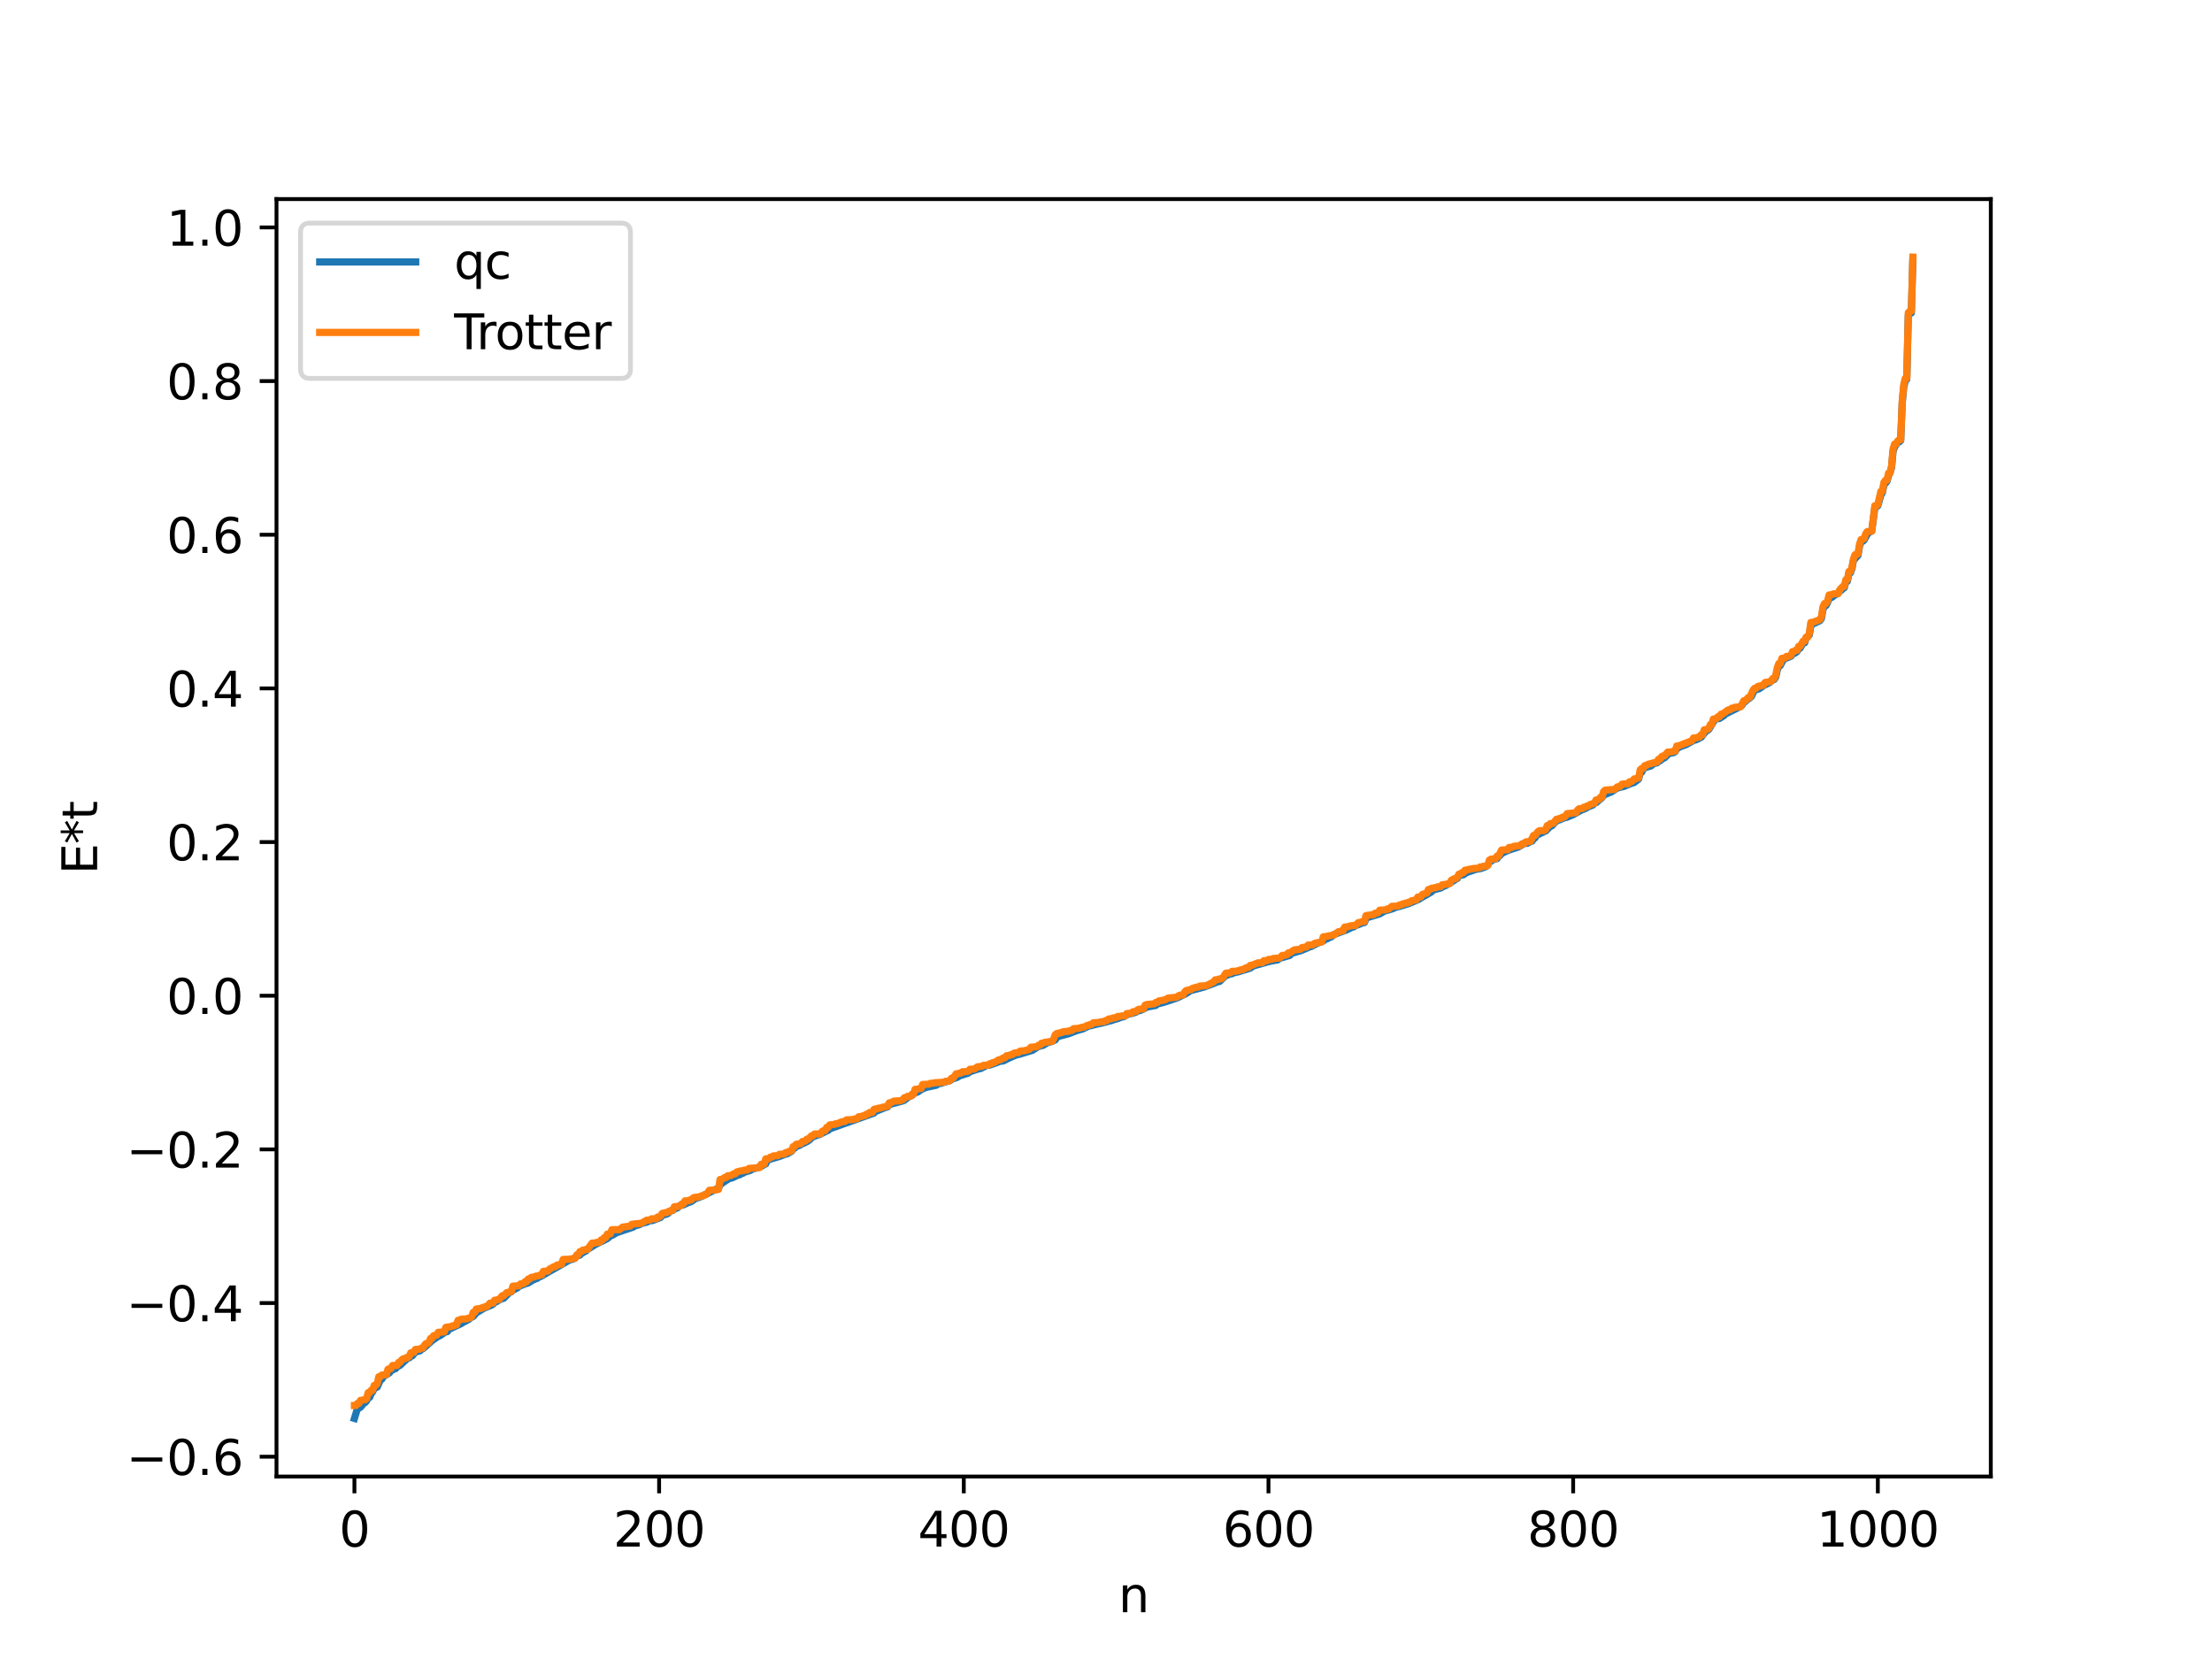 <?xml version="1.0" encoding="utf-8" standalone="no"?>
<!DOCTYPE svg PUBLIC "-//W3C//DTD SVG 1.1//EN"
  "http://www.w3.org/Graphics/SVG/1.1/DTD/svg11.dtd">
<svg xmlns:xlink="http://www.w3.org/1999/xlink" width="460.8pt" height="345.6pt" viewBox="0 0 460.8 345.6" xmlns="http://www.w3.org/2000/svg" version="1.1">
 <defs>
  <style type="text/css">*{stroke-linejoin: round; stroke-linecap: butt}</style>
 </defs>
 <g id="figure_1">
  <g id="patch_1">
   <path d="M 0 345.6 
L 460.8 345.6 
L 460.8 0 
L 0 0 
z
" style="fill: #ffffff"/>
  </g>
  <g id="axes_1">
   <g id="patch_2">
    <path d="M 57.6 307.584 
L 414.72 307.584 
L 414.72 41.472 
L 57.6 41.472 
z
" style="fill: #ffffff"/>
   </g>
   <g id="matplotlib.axis_1">
    <g id="xtick_1">
     <g id="line2d_1">
      <defs>
       <path id="ma1270fab99" d="M 0 0 
L 0 3.5 
" style="stroke: #000000; stroke-width: 0.8"/>
      </defs>
      <g>
       <use xlink:href="#ma1270fab99" x="73.833" y="307.584" style="stroke: #000000; stroke-width: 0.8"/>
      </g>
     </g>
     <g id="text_1">
      <!-- 0 -->
      <g transform="translate(70.651 322.182) scale(0.1 -0.1)">
       <defs>
        <path id="DejaVuSans-30" d="M 2034 4250 
Q 1547 4250 1301 3770 
Q 1056 3291 1056 2328 
Q 1056 1369 1301 889 
Q 1547 409 2034 409 
Q 2525 409 2770 889 
Q 3016 1369 3016 2328 
Q 3016 3291 2770 3770 
Q 2525 4250 2034 4250 
z
M 2034 4750 
Q 2819 4750 3233 4129 
Q 3647 3509 3647 2328 
Q 3647 1150 3233 529 
Q 2819 -91 2034 -91 
Q 1250 -91 836 529 
Q 422 1150 422 2328 
Q 422 3509 836 4129 
Q 1250 4750 2034 4750 
z
" transform="scale(0.016)"/>
       </defs>
       <use xlink:href="#DejaVuSans-30"/>
      </g>
     </g>
    </g>
    <g id="xtick_2">
     <g id="line2d_2">
      <g>
       <use xlink:href="#ma1270fab99" x="137.304" y="307.584" style="stroke: #000000; stroke-width: 0.8"/>
      </g>
     </g>
     <g id="text_2">
      <!-- 200 -->
      <g transform="translate(127.76 322.182) scale(0.1 -0.1)">
       <defs>
        <path id="DejaVuSans-32" d="M 1228 531 
L 3431 531 
L 3431 0 
L 469 0 
L 469 531 
Q 828 903 1448 1529 
Q 2069 2156 2228 2338 
Q 2531 2678 2651 2914 
Q 2772 3150 2772 3378 
Q 2772 3750 2511 3984 
Q 2250 4219 1831 4219 
Q 1534 4219 1204 4116 
Q 875 4013 500 3803 
L 500 4441 
Q 881 4594 1212 4672 
Q 1544 4750 1819 4750 
Q 2544 4750 2975 4387 
Q 3406 4025 3406 3419 
Q 3406 3131 3298 2873 
Q 3191 2616 2906 2266 
Q 2828 2175 2409 1742 
Q 1991 1309 1228 531 
z
" transform="scale(0.016)"/>
       </defs>
       <use xlink:href="#DejaVuSans-32"/>
       <use xlink:href="#DejaVuSans-30" x="63.623"/>
       <use xlink:href="#DejaVuSans-30" x="127.246"/>
      </g>
     </g>
    </g>
    <g id="xtick_3">
     <g id="line2d_3">
      <g>
       <use xlink:href="#ma1270fab99" x="200.775" y="307.584" style="stroke: #000000; stroke-width: 0.8"/>
      </g>
     </g>
     <g id="text_3">
      <!-- 400 -->
      <g transform="translate(191.231 322.182) scale(0.1 -0.1)">
       <defs>
        <path id="DejaVuSans-34" d="M 2419 4116 
L 825 1625 
L 2419 1625 
L 2419 4116 
z
M 2253 4666 
L 3047 4666 
L 3047 1625 
L 3713 1625 
L 3713 1100 
L 3047 1100 
L 3047 0 
L 2419 0 
L 2419 1100 
L 313 1100 
L 313 1709 
L 2253 4666 
z
" transform="scale(0.016)"/>
       </defs>
       <use xlink:href="#DejaVuSans-34"/>
       <use xlink:href="#DejaVuSans-30" x="63.623"/>
       <use xlink:href="#DejaVuSans-30" x="127.246"/>
      </g>
     </g>
    </g>
    <g id="xtick_4">
     <g id="line2d_4">
      <g>
       <use xlink:href="#ma1270fab99" x="264.246" y="307.584" style="stroke: #000000; stroke-width: 0.8"/>
      </g>
     </g>
     <g id="text_4">
      <!-- 600 -->
      <g transform="translate(254.702 322.182) scale(0.1 -0.1)">
       <defs>
        <path id="DejaVuSans-36" d="M 2113 2584 
Q 1688 2584 1439 2293 
Q 1191 2003 1191 1497 
Q 1191 994 1439 701 
Q 1688 409 2113 409 
Q 2538 409 2786 701 
Q 3034 994 3034 1497 
Q 3034 2003 2786 2293 
Q 2538 2584 2113 2584 
z
M 3366 4563 
L 3366 3988 
Q 3128 4100 2886 4159 
Q 2644 4219 2406 4219 
Q 1781 4219 1451 3797 
Q 1122 3375 1075 2522 
Q 1259 2794 1537 2939 
Q 1816 3084 2150 3084 
Q 2853 3084 3261 2657 
Q 3669 2231 3669 1497 
Q 3669 778 3244 343 
Q 2819 -91 2113 -91 
Q 1303 -91 875 529 
Q 447 1150 447 2328 
Q 447 3434 972 4092 
Q 1497 4750 2381 4750 
Q 2619 4750 2861 4703 
Q 3103 4656 3366 4563 
z
" transform="scale(0.016)"/>
       </defs>
       <use xlink:href="#DejaVuSans-36"/>
       <use xlink:href="#DejaVuSans-30" x="63.623"/>
       <use xlink:href="#DejaVuSans-30" x="127.246"/>
      </g>
     </g>
    </g>
    <g id="xtick_5">
     <g id="line2d_5">
      <g>
       <use xlink:href="#ma1270fab99" x="327.717" y="307.584" style="stroke: #000000; stroke-width: 0.8"/>
      </g>
     </g>
     <g id="text_5">
      <!-- 800 -->
      <g transform="translate(318.173 322.182) scale(0.1 -0.1)">
       <defs>
        <path id="DejaVuSans-38" d="M 2034 2216 
Q 1584 2216 1326 1975 
Q 1069 1734 1069 1313 
Q 1069 891 1326 650 
Q 1584 409 2034 409 
Q 2484 409 2743 651 
Q 3003 894 3003 1313 
Q 3003 1734 2745 1975 
Q 2488 2216 2034 2216 
z
M 1403 2484 
Q 997 2584 770 2862 
Q 544 3141 544 3541 
Q 544 4100 942 4425 
Q 1341 4750 2034 4750 
Q 2731 4750 3128 4425 
Q 3525 4100 3525 3541 
Q 3525 3141 3298 2862 
Q 3072 2584 2669 2484 
Q 3125 2378 3379 2068 
Q 3634 1759 3634 1313 
Q 3634 634 3220 271 
Q 2806 -91 2034 -91 
Q 1263 -91 848 271 
Q 434 634 434 1313 
Q 434 1759 690 2068 
Q 947 2378 1403 2484 
z
M 1172 3481 
Q 1172 3119 1398 2916 
Q 1625 2713 2034 2713 
Q 2441 2713 2670 2916 
Q 2900 3119 2900 3481 
Q 2900 3844 2670 4047 
Q 2441 4250 2034 4250 
Q 1625 4250 1398 4047 
Q 1172 3844 1172 3481 
z
" transform="scale(0.016)"/>
       </defs>
       <use xlink:href="#DejaVuSans-38"/>
       <use xlink:href="#DejaVuSans-30" x="63.623"/>
       <use xlink:href="#DejaVuSans-30" x="127.246"/>
      </g>
     </g>
    </g>
    <g id="xtick_6">
     <g id="line2d_6">
      <g>
       <use xlink:href="#ma1270fab99" x="391.188" y="307.584" style="stroke: #000000; stroke-width: 0.8"/>
      </g>
     </g>
     <g id="text_6">
      <!-- 1000 -->
      <g transform="translate(378.463 322.182) scale(0.1 -0.1)">
       <defs>
        <path id="DejaVuSans-31" d="M 794 531 
L 1825 531 
L 1825 4091 
L 703 3866 
L 703 4441 
L 1819 4666 
L 2450 4666 
L 2450 531 
L 3481 531 
L 3481 0 
L 794 0 
L 794 531 
z
" transform="scale(0.016)"/>
       </defs>
       <use xlink:href="#DejaVuSans-31"/>
       <use xlink:href="#DejaVuSans-30" x="63.623"/>
       <use xlink:href="#DejaVuSans-30" x="127.246"/>
       <use xlink:href="#DejaVuSans-30" x="190.869"/>
      </g>
     </g>
    </g>
    <g id="text_7">
     <!-- n -->
     <g transform="translate(232.991 335.861) scale(0.1 -0.1)">
      <defs>
       <path id="DejaVuSans-6e" d="M 3513 2113 
L 3513 0 
L 2938 0 
L 2938 2094 
Q 2938 2591 2744 2837 
Q 2550 3084 2163 3084 
Q 1697 3084 1428 2787 
Q 1159 2491 1159 1978 
L 1159 0 
L 581 0 
L 581 3500 
L 1159 3500 
L 1159 2956 
Q 1366 3272 1645 3428 
Q 1925 3584 2291 3584 
Q 2894 3584 3203 3211 
Q 3513 2838 3513 2113 
z
" transform="scale(0.016)"/>
      </defs>
      <use xlink:href="#DejaVuSans-6e"/>
     </g>
    </g>
   </g>
   <g id="matplotlib.axis_2">
    <g id="ytick_1">
     <g id="line2d_7">
      <defs>
       <path id="m71b4ef6384" d="M 0 0 
L -3.5 0 
" style="stroke: #000000; stroke-width: 0.8"/>
      </defs>
      <g>
       <use xlink:href="#m71b4ef6384" x="57.6" y="303.454" style="stroke: #000000; stroke-width: 0.8"/>
      </g>
     </g>
     <g id="text_8">
      <!-- −0.6 -->
      <g transform="translate(26.317 307.253) scale(0.1 -0.1)">
       <defs>
        <path id="DejaVuSans-2212" d="M 678 2272 
L 4684 2272 
L 4684 1741 
L 678 1741 
L 678 2272 
z
" transform="scale(0.016)"/>
        <path id="DejaVuSans-2e" d="M 684 794 
L 1344 794 
L 1344 0 
L 684 0 
L 684 794 
z
" transform="scale(0.016)"/>
       </defs>
       <use xlink:href="#DejaVuSans-2212"/>
       <use xlink:href="#DejaVuSans-30" x="83.789"/>
       <use xlink:href="#DejaVuSans-2e" x="147.412"/>
       <use xlink:href="#DejaVuSans-36" x="179.199"/>
      </g>
     </g>
    </g>
    <g id="ytick_2">
     <g id="line2d_8">
      <g>
       <use xlink:href="#m71b4ef6384" x="57.6" y="271.444" style="stroke: #000000; stroke-width: 0.8"/>
      </g>
     </g>
     <g id="text_9">
      <!-- −0.4 -->
      <g transform="translate(26.317 275.243) scale(0.1 -0.1)">
       <use xlink:href="#DejaVuSans-2212"/>
       <use xlink:href="#DejaVuSans-30" x="83.789"/>
       <use xlink:href="#DejaVuSans-2e" x="147.412"/>
       <use xlink:href="#DejaVuSans-34" x="179.199"/>
      </g>
     </g>
    </g>
    <g id="ytick_3">
     <g id="line2d_9">
      <g>
       <use xlink:href="#m71b4ef6384" x="57.6" y="239.435" style="stroke: #000000; stroke-width: 0.8"/>
      </g>
     </g>
     <g id="text_10">
      <!-- −0.2 -->
      <g transform="translate(26.317 243.234) scale(0.1 -0.1)">
       <use xlink:href="#DejaVuSans-2212"/>
       <use xlink:href="#DejaVuSans-30" x="83.789"/>
       <use xlink:href="#DejaVuSans-2e" x="147.412"/>
       <use xlink:href="#DejaVuSans-32" x="179.199"/>
      </g>
     </g>
    </g>
    <g id="ytick_4">
     <g id="line2d_10">
      <g>
       <use xlink:href="#m71b4ef6384" x="57.6" y="207.425" style="stroke: #000000; stroke-width: 0.8"/>
      </g>
     </g>
     <g id="text_11">
      <!-- 0.0 -->
      <g transform="translate(34.697 211.224) scale(0.1 -0.1)">
       <use xlink:href="#DejaVuSans-30"/>
       <use xlink:href="#DejaVuSans-2e" x="63.623"/>
       <use xlink:href="#DejaVuSans-30" x="95.41"/>
      </g>
     </g>
    </g>
    <g id="ytick_5">
     <g id="line2d_11">
      <g>
       <use xlink:href="#m71b4ef6384" x="57.6" y="175.416" style="stroke: #000000; stroke-width: 0.8"/>
      </g>
     </g>
     <g id="text_12">
      <!-- 0.2 -->
      <g transform="translate(34.697 179.215) scale(0.1 -0.1)">
       <use xlink:href="#DejaVuSans-30"/>
       <use xlink:href="#DejaVuSans-2e" x="63.623"/>
       <use xlink:href="#DejaVuSans-32" x="95.41"/>
      </g>
     </g>
    </g>
    <g id="ytick_6">
     <g id="line2d_12">
      <g>
       <use xlink:href="#m71b4ef6384" x="57.6" y="143.406" style="stroke: #000000; stroke-width: 0.8"/>
      </g>
     </g>
     <g id="text_13">
      <!-- 0.4 -->
      <g transform="translate(34.697 147.205) scale(0.1 -0.1)">
       <use xlink:href="#DejaVuSans-30"/>
       <use xlink:href="#DejaVuSans-2e" x="63.623"/>
       <use xlink:href="#DejaVuSans-34" x="95.41"/>
      </g>
     </g>
    </g>
    <g id="ytick_7">
     <g id="line2d_13">
      <g>
       <use xlink:href="#m71b4ef6384" x="57.6" y="111.397" style="stroke: #000000; stroke-width: 0.8"/>
      </g>
     </g>
     <g id="text_14">
      <!-- 0.6 -->
      <g transform="translate(34.697 115.196) scale(0.1 -0.1)">
       <use xlink:href="#DejaVuSans-30"/>
       <use xlink:href="#DejaVuSans-2e" x="63.623"/>
       <use xlink:href="#DejaVuSans-36" x="95.41"/>
      </g>
     </g>
    </g>
    <g id="ytick_8">
     <g id="line2d_14">
      <g>
       <use xlink:href="#m71b4ef6384" x="57.6" y="79.387" style="stroke: #000000; stroke-width: 0.8"/>
      </g>
     </g>
     <g id="text_15">
      <!-- 0.8 -->
      <g transform="translate(34.697 83.187) scale(0.1 -0.1)">
       <use xlink:href="#DejaVuSans-30"/>
       <use xlink:href="#DejaVuSans-2e" x="63.623"/>
       <use xlink:href="#DejaVuSans-38" x="95.41"/>
      </g>
     </g>
    </g>
    <g id="ytick_9">
     <g id="line2d_15">
      <g>
       <use xlink:href="#m71b4ef6384" x="57.6" y="47.378" style="stroke: #000000; stroke-width: 0.8"/>
      </g>
     </g>
     <g id="text_16">
      <!-- 1.0 -->
      <g transform="translate(34.697 51.177) scale(0.1 -0.1)">
       <use xlink:href="#DejaVuSans-31"/>
       <use xlink:href="#DejaVuSans-2e" x="63.623"/>
       <use xlink:href="#DejaVuSans-30" x="95.41"/>
      </g>
     </g>
    </g>
    <g id="text_17">
     <!-- E*t -->
     <g transform="translate(20.238 182.148) rotate(-90) scale(0.1 -0.1)">
      <defs>
       <path id="DejaVuSans-45" d="M 628 4666 
L 3578 4666 
L 3578 4134 
L 1259 4134 
L 1259 2753 
L 3481 2753 
L 3481 2222 
L 1259 2222 
L 1259 531 
L 3634 531 
L 3634 0 
L 628 0 
L 628 4666 
z
" transform="scale(0.016)"/>
       <path id="DejaVuSans-2a" d="M 3009 3897 
L 1888 3291 
L 3009 2681 
L 2828 2375 
L 1778 3009 
L 1778 1831 
L 1422 1831 
L 1422 3009 
L 372 2375 
L 191 2681 
L 1313 3291 
L 191 3897 
L 372 4206 
L 1422 3572 
L 1422 4750 
L 1778 4750 
L 1778 3572 
L 2828 4206 
L 3009 3897 
z
" transform="scale(0.016)"/>
       <path id="DejaVuSans-74" d="M 1172 4494 
L 1172 3500 
L 2356 3500 
L 2356 3053 
L 1172 3053 
L 1172 1153 
Q 1172 725 1289 603 
Q 1406 481 1766 481 
L 2356 481 
L 2356 0 
L 1766 0 
Q 1100 0 847 248 
Q 594 497 594 1153 
L 594 3053 
L 172 3053 
L 172 3500 
L 594 3500 
L 594 4494 
L 1172 4494 
z
" transform="scale(0.016)"/>
      </defs>
      <use xlink:href="#DejaVuSans-45"/>
      <use xlink:href="#DejaVuSans-2a" x="63.184"/>
      <use xlink:href="#DejaVuSans-74" x="113.184"/>
     </g>
    </g>
   </g>
   <g id="line2d_16">
    <path d="M 73.833 295.488 
L 74.467 293.424 
L 74.785 293.347 
L 75.102 293.14 
L 75.737 292.381 
L 76.054 292.177 
L 76.372 291.829 
L 76.689 291.107 
L 77.006 291.09 
L 77.324 290.337 
L 77.641 289.921 
L 77.958 289.253 
L 78.593 288.945 
L 79.228 287.489 
L 79.545 287.316 
L 79.862 286.768 
L 81.132 285.988 
L 81.449 285.541 
L 81.767 285.415 
L 82.084 285.164 
L 82.401 285.124 
L 82.719 284.724 
L 83.353 284.412 
L 84.94 282.895 
L 85.258 282.866 
L 85.575 282.569 
L 85.892 282.437 
L 86.527 281.65 
L 87.479 281.409 
L 87.796 281.095 
L 88.114 280.969 
L 90.018 279.264 
L 91.287 278.379 
L 91.605 278.278 
L 92.874 277.419 
L 93.191 277.399 
L 93.509 276.937 
L 94.143 276.629 
L 96.048 275.749 
L 96.682 275.346 
L 97 275.232 
L 97.317 274.975 
L 97.634 274.883 
L 97.952 274.564 
L 98.586 274.241 
L 99.221 273.494 
L 100.808 272.539 
L 102.395 271.872 
L 102.712 271.686 
L 103.029 271.298 
L 103.347 271.206 
L 104.299 270.631 
L 104.934 270.457 
L 106.203 269.162 
L 106.52 269.112 
L 106.838 268.761 
L 107.79 268.299 
L 108.107 267.966 
L 109.694 267.349 
L 110.011 267.283 
L 110.963 266.691 
L 111.598 266.408 
L 111.915 266.31 
L 112.233 266.01 
L 112.55 265.962 
L 118.58 262.517 
L 119.215 262.326 
L 119.532 262.232 
L 120.167 261.642 
L 120.801 261.468 
L 121.119 261.078 
L 121.436 260.969 
L 121.753 260.693 
L 122.071 260.619 
L 122.388 260.192 
L 122.705 260.09 
L 123.975 259.281 
L 126.514 258.028 
L 127.148 257.46 
L 127.466 257.366 
L 128.418 256.817 
L 129.687 256.376 
L 131.909 255.636 
L 132.226 255.385 
L 133.178 255.129 
L 133.813 254.823 
L 134.765 254.594 
L 135.082 254.39 
L 136.034 254.228 
L 137.621 253.606 
L 137.939 253.146 
L 138.891 252.922 
L 139.208 252.752 
L 139.525 252.345 
L 140.16 252.148 
L 140.477 251.86 
L 141.112 251.641 
L 141.747 251.068 
L 142.381 250.99 
L 143.334 250.535 
L 143.968 250.333 
L 144.92 249.651 
L 145.555 249.482 
L 146.824 248.923 
L 149.046 247.786 
L 149.681 247.503 
L 149.998 246.807 
L 150.633 246.332 
L 151.902 245.518 
L 152.537 245.374 
L 153.806 244.76 
L 154.124 244.729 
L 154.441 244.492 
L 154.758 244.423 
L 155.076 244.194 
L 156.345 243.814 
L 156.662 243.575 
L 157.932 243.225 
L 158.249 243.004 
L 158.567 242.951 
L 159.519 242.453 
L 159.836 241.742 
L 160.471 241.472 
L 162.375 240.916 
L 163.644 240.437 
L 163.962 240.38 
L 164.914 239.821 
L 165.231 239.258 
L 165.548 239.177 
L 165.866 238.802 
L 166.5 238.63 
L 167.135 238.278 
L 168.087 237.832 
L 168.722 237.402 
L 169.039 236.976 
L 170.309 236.432 
L 170.626 236.396 
L 171.896 235.755 
L 172.53 235.482 
L 172.848 235.164 
L 182.051 231.879 
L 182.368 231.543 
L 184.272 230.782 
L 184.907 230.581 
L 185.224 230.106 
L 188.081 229.34 
L 188.398 229.196 
L 189.35 228.439 
L 189.985 228.187 
L 190.302 227.814 
L 191.254 227.443 
L 191.889 226.986 
L 192.841 226.554 
L 195.062 226.072 
L 195.38 225.79 
L 196.015 225.69 
L 196.649 225.47 
L 197.919 225.109 
L 198.236 224.837 
L 199.505 224.4 
L 199.823 224.146 
L 201.727 223.543 
L 202.044 223.276 
L 203.948 222.636 
L 204.266 222.621 
L 205.535 221.947 
L 206.17 221.88 
L 207.757 221.322 
L 208.074 221.142 
L 209.026 221.003 
L 209.978 220.509 
L 211.248 219.961 
L 211.882 219.704 
L 212.2 219.673 
L 212.834 219.485 
L 214.104 219.092 
L 215.056 218.818 
L 216.325 217.998 
L 217.277 217.773 
L 218.229 217.194 
L 219.181 216.948 
L 219.499 216.729 
L 219.816 216.648 
L 220.134 216.162 
L 220.451 215.916 
L 221.403 215.683 
L 222.672 215.333 
L 224.259 214.715 
L 225.529 214.362 
L 226.798 213.74 
L 227.433 213.633 
L 228.067 213.449 
L 229.654 213.096 
L 231.876 212.498 
L 232.193 212.322 
L 232.51 212.304 
L 233.462 211.954 
L 234.097 211.8 
L 235.049 211.237 
L 235.684 211.148 
L 236.636 210.866 
L 236.953 210.614 
L 237.588 210.478 
L 238.54 210.033 
L 238.858 209.814 
L 240.444 209.508 
L 240.762 209.451 
L 241.079 209.145 
L 242.348 208.845 
L 245.205 207.899 
L 246.474 207.262 
L 246.791 207.155 
L 247.426 206.756 
L 248.061 206.349 
L 249.33 206.024 
L 250.917 205.597 
L 251.552 205.346 
L 252.821 204.883 
L 253.456 204.597 
L 254.091 204.441 
L 255.36 203.191 
L 255.677 203.148 
L 255.995 202.956 
L 256.629 202.869 
L 256.947 202.677 
L 257.899 202.468 
L 260.438 201.688 
L 261.072 201.231 
L 264.246 200.336 
L 265.198 200.14 
L 266.15 199.974 
L 266.467 199.672 
L 268.689 199.032 
L 269.006 198.622 
L 270.276 198.243 
L 270.91 198.071 
L 272.18 197.552 
L 272.815 197.241 
L 273.132 197.188 
L 274.401 196.517 
L 275.671 196.012 
L 276.305 195.562 
L 276.623 195.515 
L 276.94 195.251 
L 277.258 195.213 
L 277.892 194.671 
L 280.431 193.756 
L 281.7 193.155 
L 282.018 193.091 
L 282.335 192.845 
L 283.287 192.49 
L 283.922 192.227 
L 284.239 192.183 
L 284.557 191.404 
L 284.874 191.149 
L 287.413 190.384 
L 288.365 189.821 
L 289.952 189.36 
L 290.904 188.969 
L 291.539 188.83 
L 293.443 188.245 
L 295.347 187.446 
L 298.203 185.796 
L 298.52 185.427 
L 299.79 185.071 
L 300.107 185.008 
L 300.742 184.6 
L 301.059 184.542 
L 303.598 182.971 
L 303.915 182.388 
L 304.867 182.23 
L 305.502 181.779 
L 307.406 181.121 
L 308.358 180.954 
L 309.31 180.643 
L 309.628 180.475 
L 309.945 180.167 
L 310.262 179.554 
L 310.58 179.428 
L 310.897 179.084 
L 311.215 179.07 
L 311.532 178.9 
L 311.849 178.874 
L 312.167 178.432 
L 312.484 178.221 
L 312.801 177.789 
L 314.071 177.193 
L 314.705 176.965 
L 316.292 176.461 
L 316.927 176.087 
L 317.244 175.778 
L 318.196 175.663 
L 318.831 175.333 
L 319.148 175.228 
L 319.466 174.733 
L 319.783 174.544 
L 320.1 173.926 
L 320.735 173.732 
L 321.053 173.483 
L 321.37 173.426 
L 321.687 173.19 
L 322.005 173.109 
L 322.639 172.442 
L 322.957 172.154 
L 323.274 172.041 
L 324.226 171.005 
L 324.861 170.797 
L 325.813 170.393 
L 326.448 170.241 
L 327.717 169.71 
L 329.304 168.827 
L 330.256 168.426 
L 330.891 168.071 
L 331.843 167.688 
L 332.16 167.24 
L 332.477 167.228 
L 333.747 166.142 
L 334.064 165.65 
L 335.334 165.108 
L 335.651 164.996 
L 336.603 164.343 
L 337.238 164.052 
L 338.19 163.87 
L 339.777 163.217 
L 340.411 163.024 
L 341.363 162.288 
L 341.681 161.05 
L 341.998 160.853 
L 342.315 160.161 
L 342.95 159.829 
L 343.902 159.579 
L 344.537 159.053 
L 345.172 158.919 
L 345.489 158.602 
L 345.806 158.498 
L 346.441 157.983 
L 346.758 157.876 
L 347.393 157.235 
L 347.71 156.964 
L 348.662 156.784 
L 348.98 156.57 
L 349.297 155.989 
L 349.932 155.594 
L 351.201 155.138 
L 352.788 154.262 
L 353.423 154.078 
L 354.375 153.6 
L 355.01 152.775 
L 355.327 152.374 
L 355.962 151.989 
L 357.231 149.902 
L 357.548 149.761 
L 358.183 149.681 
L 359.135 149.068 
L 359.453 148.732 
L 361.991 147.479 
L 362.943 146.851 
L 363.261 146.271 
L 363.578 146.158 
L 363.896 145.797 
L 364.53 145.389 
L 364.848 145.092 
L 365.482 143.759 
L 366.434 143.508 
L 367.386 142.82 
L 368.656 142.18 
L 368.973 141.809 
L 369.608 141.535 
L 369.925 141.054 
L 370.243 139.61 
L 370.56 138.783 
L 370.877 138.633 
L 371.512 137.411 
L 372.147 137.082 
L 373.099 136.699 
L 373.416 136.289 
L 374.051 135.976 
L 374.368 135.731 
L 374.686 135.123 
L 375.003 135.025 
L 375.638 133.922 
L 375.955 133.893 
L 376.272 132.84 
L 376.907 132.304 
L 377.224 130.45 
L 377.542 130.036 
L 379.129 129.295 
L 379.446 128.836 
L 379.763 126.958 
L 380.081 126.302 
L 380.398 126.142 
L 380.715 125.539 
L 381.033 124.682 
L 381.667 124.397 
L 382.302 123.889 
L 382.62 123.788 
L 382.937 123.551 
L 383.254 123.037 
L 383.572 122.965 
L 383.889 122.606 
L 384.206 122.448 
L 384.524 121.132 
L 384.841 121.091 
L 385.158 119.471 
L 385.476 119.332 
L 385.793 118.472 
L 386.11 116.722 
L 387.062 115.69 
L 387.38 113.762 
L 387.697 112.88 
L 388.015 112.78 
L 388.332 112.516 
L 388.967 111.321 
L 389.284 110.978 
L 389.919 110.59 
L 390.553 105.897 
L 390.871 105.528 
L 391.188 105.369 
L 391.823 103.107 
L 392.14 102.618 
L 392.458 101.006 
L 393.092 100.297 
L 393.41 99.085 
L 393.727 98.438 
L 394.044 97.428 
L 394.362 93.983 
L 394.679 93.116 
L 395.314 92.134 
L 395.631 92.071 
L 395.948 91.788 
L 396.266 83.98 
L 396.583 80.683 
L 396.9 79.315 
L 397.218 79.033 
L 397.535 65.648 
L 397.853 65.231 
L 398.17 65.202 
L 398.487 54.082 
L 398.487 54.082 
" clip-path="url(#pdb97dab358)" style="fill: none; stroke: #1f77b4; stroke-width: 1.5; stroke-linecap: square"/>
   </g>
   <g id="line2d_17">
    <path d="M 73.833 292.803 
L 74.15 292.803 
L 74.467 292.342 
L 74.785 292.342 
L 75.102 291.712 
L 75.42 291.712 
L 75.737 291.593 
L 76.054 291.593 
L 76.372 291.347 
L 76.689 290.12 
L 77.006 290.12 
L 77.324 289.612 
L 77.641 289.612 
L 77.958 288.593 
L 78.276 288.593 
L 78.593 288.227 
L 78.91 286.799 
L 79.228 286.799 
L 79.545 286.441 
L 80.497 286.364 
L 80.815 285.251 
L 81.132 285.114 
L 81.449 285.114 
L 81.767 284.453 
L 82.719 284.437 
L 83.036 283.818 
L 83.353 283.818 
L 83.671 283.282 
L 83.988 283.065 
L 84.305 283.065 
L 84.623 282.825 
L 84.94 282.825 
L 85.258 282.546 
L 85.575 281.812 
L 86.21 281.731 
L 86.527 281.12 
L 87.479 281.043 
L 87.796 280.816 
L 88.114 280.816 
L 88.431 280.222 
L 88.748 279.88 
L 89.066 279.88 
L 89.383 279.559 
L 89.7 278.82 
L 90.018 278.82 
L 90.335 278.233 
L 90.97 278.14 
L 91.287 277.546 
L 92.557 277.453 
L 92.874 276.502 
L 93.826 276.382 
L 94.143 276.237 
L 94.461 276.237 
L 94.778 276.009 
L 95.096 276.009 
L 95.413 275.039 
L 95.73 275.039 
L 96.048 274.808 
L 97 274.765 
L 97.952 274.516 
L 98.269 274.254 
L 98.586 273.369 
L 98.904 273.369 
L 99.221 272.691 
L 100.173 272.58 
L 100.491 272.376 
L 100.808 272.376 
L 101.125 272.168 
L 101.443 272.168 
L 102.077 271.451 
L 102.712 271.44 
L 103.029 270.859 
L 103.347 270.859 
L 103.664 270.714 
L 103.981 270.714 
L 104.616 269.922 
L 104.934 269.922 
L 105.568 269.266 
L 105.886 269.266 
L 106.203 269.062 
L 106.52 269.062 
L 106.838 267.933 
L 107.79 267.859 
L 108.107 267.859 
L 108.424 267.459 
L 109.059 267.407 
L 109.377 266.993 
L 109.694 266.993 
L 110.011 266.458 
L 110.329 266.458 
L 110.646 266.106 
L 111.281 266.002 
L 111.598 265.853 
L 112.233 265.755 
L 112.55 265.58 
L 112.867 265.58 
L 113.185 264.844 
L 114.137 264.786 
L 114.454 264.391 
L 115.406 263.864 
L 115.724 263.864 
L 116.041 263.526 
L 116.358 263.526 
L 116.676 263.351 
L 116.993 263.351 
L 117.31 262.364 
L 118.58 262.324 
L 119.849 262.093 
L 120.167 261.389 
L 120.484 261.389 
L 120.801 260.732 
L 121.119 260.732 
L 121.436 260.4 
L 121.753 260.4 
L 122.071 260.274 
L 122.388 260.274 
L 123.34 258.96 
L 123.975 258.946 
L 124.292 258.8 
L 124.927 258.793 
L 125.244 258.279 
L 125.562 258.279 
L 125.879 257.815 
L 126.196 257.815 
L 126.514 257.082 
L 127.148 257.036 
L 127.466 256.166 
L 129.053 256.152 
L 129.687 255.631 
L 131.274 255.419 
L 131.591 255.051 
L 132.226 254.96 
L 133.178 254.869 
L 133.496 254.869 
L 134.765 254.173 
L 135.4 254.148 
L 135.717 253.898 
L 136.669 253.893 
L 136.986 253.521 
L 137.304 253.521 
L 137.621 253.302 
L 137.939 252.78 
L 138.573 252.619 
L 138.891 252.619 
L 139.208 252.397 
L 139.525 252.397 
L 139.843 252.122 
L 140.16 252.122 
L 140.477 251.383 
L 141.429 251.322 
L 141.747 251.176 
L 142.064 250.786 
L 142.381 250.786 
L 142.699 250.154 
L 143.334 250.153 
L 143.651 249.997 
L 143.968 249.997 
L 144.286 249.634 
L 144.603 249.446 
L 145.555 249.358 
L 146.19 249.105 
L 146.507 249.105 
L 146.824 248.824 
L 147.142 248.824 
L 147.777 247.954 
L 149.363 247.849 
L 149.681 247.777 
L 149.998 245.714 
L 150.315 245.714 
L 150.95 245.296 
L 151.267 245.296 
L 151.585 244.93 
L 152.22 244.885 
L 152.854 244.521 
L 153.172 244.521 
L 153.489 244.129 
L 154.441 243.896 
L 154.758 243.896 
L 155.076 243.753 
L 155.71 243.732 
L 156.028 243.401 
L 158.249 243.234 
L 158.567 242.53 
L 159.201 242.52 
L 159.519 241.411 
L 160.153 241.38 
L 160.471 241.053 
L 160.788 241.048 
L 161.105 240.791 
L 162.058 240.741 
L 162.375 240.461 
L 163.327 240.406 
L 163.644 240.112 
L 163.962 240.112 
L 164.279 239.88 
L 164.596 239.88 
L 164.914 239.731 
L 165.231 238.856 
L 165.548 238.856 
L 165.866 238.368 
L 166.5 238.29 
L 166.818 238.262 
L 167.135 237.804 
L 167.77 237.701 
L 168.087 237.299 
L 168.405 237.299 
L 169.039 236.605 
L 169.357 236.605 
L 169.674 236.239 
L 170.943 236.208 
L 171.261 235.685 
L 171.578 235.534 
L 171.896 235.534 
L 172.213 234.853 
L 172.53 234.853 
L 172.848 234.33 
L 173.8 234.231 
L 174.117 234.08 
L 174.434 234.08 
L 175.386 233.672 
L 176.021 233.615 
L 176.339 233.294 
L 177.291 233.234 
L 177.608 233.234 
L 178.243 233.041 
L 178.56 233.041 
L 178.877 232.637 
L 179.512 232.576 
L 179.829 232.415 
L 180.147 232.415 
L 180.464 232.119 
L 180.781 232.119 
L 181.099 231.768 
L 181.734 231.742 
L 182.051 231.12 
L 182.368 230.998 
L 182.686 230.998 
L 183.003 230.843 
L 183.32 230.843 
L 183.955 230.625 
L 184.272 230.625 
L 184.59 230.464 
L 184.907 230.464 
L 185.224 229.755 
L 185.542 229.755 
L 186.177 229.385 
L 187.446 229.313 
L 188.081 229.097 
L 188.398 228.665 
L 188.715 228.665 
L 189.033 228.394 
L 189.667 228.383 
L 189.985 227.951 
L 190.302 227.951 
L 190.62 226.927 
L 190.937 226.927 
L 191.572 226.753 
L 191.889 226.753 
L 192.206 225.91 
L 193.476 225.863 
L 193.793 225.676 
L 194.11 225.676 
L 194.745 225.553 
L 196.649 225.443 
L 196.967 225.258 
L 197.601 225.231 
L 197.919 225.006 
L 198.236 224.595 
L 198.553 224.595 
L 199.188 223.692 
L 199.505 223.692 
L 199.823 223.545 
L 200.14 223.545 
L 200.458 223.275 
L 201.092 223.24 
L 201.727 223.15 
L 202.044 222.745 
L 202.996 222.7 
L 203.631 222.232 
L 204.583 222.135 
L 204.9 221.916 
L 205.853 221.887 
L 206.17 221.595 
L 206.487 221.595 
L 206.805 221.354 
L 207.122 221.354 
L 208.074 220.773 
L 208.391 220.773 
L 209.026 220.358 
L 209.343 220.358 
L 209.661 219.941 
L 210.296 219.851 
L 210.613 219.677 
L 210.93 219.677 
L 211.248 219.393 
L 211.882 219.266 
L 212.2 219.266 
L 212.517 218.964 
L 213.469 218.872 
L 214.421 218.603 
L 214.739 218.156 
L 216.008 218.053 
L 216.325 217.742 
L 216.643 217.742 
L 216.96 217.328 
L 217.277 217.328 
L 217.595 217.142 
L 219.181 216.95 
L 219.499 216.42 
L 219.816 215.558 
L 220.134 215.3 
L 220.451 215.3 
L 220.768 215.147 
L 221.086 215.147 
L 221.403 214.944 
L 222.672 214.809 
L 222.99 214.665 
L 223.307 214.665 
L 223.624 214.293 
L 224.577 214.231 
L 225.529 213.971 
L 225.846 213.971 
L 226.481 213.612 
L 226.798 213.612 
L 227.115 213.399 
L 227.433 213.399 
L 227.75 213.068 
L 229.02 212.977 
L 229.337 212.849 
L 229.972 212.836 
L 230.289 212.604 
L 230.606 212.604 
L 230.924 212.281 
L 231.558 212.206 
L 231.876 212.045 
L 232.51 211.994 
L 232.828 211.747 
L 233.145 211.747 
L 233.78 211.631 
L 234.415 211.618 
L 234.732 211.137 
L 235.684 211.103 
L 236.001 210.761 
L 236.636 210.738 
L 236.953 210.378 
L 237.271 210.236 
L 238.223 210.178 
L 238.54 209.386 
L 238.858 209.266 
L 239.81 209.17 
L 240.444 209.103 
L 240.762 208.828 
L 241.079 208.828 
L 241.396 208.521 
L 242.666 208.298 
L 243.3 207.925 
L 245.205 207.723 
L 245.522 207.42 
L 245.839 207.301 
L 246.474 207.277 
L 246.791 206.645 
L 247.109 206.332 
L 247.426 206.332 
L 247.743 206.172 
L 248.061 206.172 
L 248.378 205.899 
L 249.33 205.627 
L 249.648 205.627 
L 249.965 205.411 
L 251.234 205.348 
L 252.821 204.564 
L 253.139 204.123 
L 253.456 204.123 
L 254.091 203.913 
L 254.408 203.913 
L 254.725 203.697 
L 255.36 202.73 
L 256.312 202.658 
L 256.629 202.354 
L 257.581 202.315 
L 258.534 202.013 
L 258.851 202.013 
L 259.486 201.662 
L 259.803 201.532 
L 260.12 201.532 
L 260.438 201.099 
L 260.755 201.099 
L 262.024 200.586 
L 262.977 200.544 
L 263.294 200.121 
L 263.929 200.118 
L 264.246 199.864 
L 264.881 199.858 
L 265.198 199.675 
L 266.467 199.577 
L 266.785 199.41 
L 267.102 199.032 
L 267.42 199.032 
L 268.054 198.918 
L 268.372 198.502 
L 268.689 198.502 
L 269.324 198.069 
L 269.641 197.874 
L 270.593 197.786 
L 270.91 197.736 
L 271.228 197.391 
L 272.18 197.291 
L 272.497 196.866 
L 273.449 196.847 
L 273.767 196.563 
L 274.084 196.442 
L 274.401 196.442 
L 274.719 196.322 
L 275.353 196.241 
L 275.671 195.145 
L 275.988 195.145 
L 276.94 194.925 
L 277.258 194.925 
L 277.575 194.776 
L 277.892 194.776 
L 278.844 194.08 
L 279.162 194.08 
L 279.479 193.889 
L 279.796 193.889 
L 280.114 193.127 
L 280.748 193.069 
L 281.066 192.93 
L 281.7 192.82 
L 282.335 192.799 
L 282.97 192.192 
L 283.287 192.192 
L 283.605 192.028 
L 284.239 191.964 
L 284.557 190.744 
L 285.191 190.637 
L 286.143 190.53 
L 286.461 190.236 
L 286.778 190.236 
L 287.096 190.106 
L 287.413 189.61 
L 288.682 189.538 
L 289 189.351 
L 289.317 189.351 
L 289.952 188.806 
L 291.221 188.75 
L 291.539 188.508 
L 291.856 188.508 
L 292.173 188.295 
L 292.491 188.295 
L 292.808 188.128 
L 293.125 188.128 
L 293.443 187.935 
L 293.76 187.935 
L 294.077 187.629 
L 295.029 187.467 
L 295.347 186.876 
L 295.981 186.849 
L 296.299 186.327 
L 297.251 186.023 
L 297.568 185.293 
L 297.886 185.293 
L 298.203 185.035 
L 298.52 185.035 
L 298.838 184.913 
L 299.155 184.913 
L 299.472 184.732 
L 300.107 184.706 
L 300.424 184.319 
L 301.059 184.232 
L 302.011 184.08 
L 302.329 183.383 
L 302.963 183.038 
L 303.281 183.038 
L 303.598 182.714 
L 303.915 182.106 
L 304.233 182.106 
L 304.55 181.778 
L 304.867 181.778 
L 305.185 181.267 
L 305.502 181.267 
L 305.82 181.136 
L 306.454 181.025 
L 307.089 180.909 
L 308.041 180.845 
L 308.358 180.596 
L 308.676 180.596 
L 308.993 180.453 
L 309.628 180.433 
L 309.945 180.263 
L 310.262 179.177 
L 310.58 178.979 
L 311.532 178.889 
L 311.849 178.346 
L 312.167 178.346 
L 312.801 177.079 
L 314.071 177.017 
L 314.388 176.526 
L 315.023 176.516 
L 315.34 176.306 
L 316.61 176.187 
L 316.927 175.865 
L 317.244 175.744 
L 317.562 175.744 
L 317.879 175.372 
L 318.831 175.282 
L 319.466 174.028 
L 319.783 174.028 
L 320.418 173.205 
L 320.735 173.036 
L 321.687 173.021 
L 322.005 172.776 
L 322.322 171.974 
L 322.639 171.974 
L 322.957 171.571 
L 323.591 171.503 
L 324.226 170.669 
L 324.543 170.669 
L 324.861 170.482 
L 325.178 170.482 
L 325.496 170.223 
L 325.813 170.223 
L 326.13 169.995 
L 326.448 169.492 
L 327.4 169.4 
L 328.352 169.271 
L 328.669 168.71 
L 328.986 168.456 
L 329.621 168.433 
L 329.939 168.144 
L 330.256 168.144 
L 330.573 167.907 
L 330.891 167.907 
L 331.208 167.597 
L 332.16 167.329 
L 332.477 166.65 
L 333.112 166.553 
L 333.429 166.057 
L 333.747 166.057 
L 334.064 164.885 
L 334.381 164.605 
L 336.286 164.437 
L 336.603 164.25 
L 336.92 163.919 
L 337.238 163.919 
L 337.555 163.77 
L 337.872 163.362 
L 338.507 163.29 
L 339.142 163.277 
L 339.459 162.856 
L 339.777 162.856 
L 340.094 162.684 
L 340.411 162.265 
L 340.729 162.265 
L 341.046 162.054 
L 341.363 162.054 
L 341.681 160.362 
L 341.998 160.078 
L 342.315 160.078 
L 342.633 159.484 
L 342.95 159.484 
L 343.267 159.231 
L 345.172 158.728 
L 345.489 158.181 
L 345.806 158.181 
L 346.124 157.646 
L 346.441 157.459 
L 346.758 157.459 
L 347.393 156.684 
L 348.345 156.599 
L 348.662 156.454 
L 348.98 156.454 
L 349.297 155.402 
L 349.615 155.402 
L 352.471 154.3 
L 352.788 153.727 
L 353.423 153.714 
L 353.74 153.547 
L 354.058 153.547 
L 354.375 153.054 
L 354.692 153.054 
L 355.01 152.033 
L 355.644 151.927 
L 355.962 151.806 
L 356.279 150.952 
L 356.596 150.952 
L 356.914 149.794 
L 357.548 149.711 
L 357.866 149.316 
L 358.183 149.316 
L 358.5 148.783 
L 358.818 148.783 
L 359.135 148.485 
L 359.453 148.344 
L 359.77 148.022 
L 360.087 147.864 
L 360.405 147.864 
L 360.722 147.537 
L 361.039 147.537 
L 361.357 147.338 
L 362.626 147.242 
L 363.261 145.979 
L 363.578 145.979 
L 364.213 145.28 
L 364.53 145.28 
L 365.165 143.824 
L 365.482 143.396 
L 365.8 143.396 
L 366.117 143.049 
L 366.434 142.911 
L 366.752 142.911 
L 367.069 142.743 
L 367.386 142.743 
L 367.704 142.171 
L 368.973 141.963 
L 369.291 141.348 
L 369.608 141.348 
L 369.925 140.673 
L 370.243 139.094 
L 370.56 138.224 
L 370.877 138.224 
L 371.195 137.146 
L 371.829 137.078 
L 372.147 136.747 
L 372.781 136.676 
L 373.099 136.5 
L 373.416 135.735 
L 373.734 135.696 
L 374.051 135.466 
L 374.368 135.466 
L 374.686 134.654 
L 375.003 134.654 
L 375.638 133.54 
L 375.955 133.54 
L 376.272 132.723 
L 376.59 132.723 
L 376.907 131.989 
L 377.224 129.667 
L 377.542 129.667 
L 379.129 129.07 
L 379.446 128.459 
L 379.763 126.393 
L 380.081 125.718 
L 380.398 125.718 
L 380.715 125.209 
L 381.033 123.931 
L 381.35 123.931 
L 381.985 123.705 
L 382.937 123.654 
L 383.254 122.858 
L 383.889 122.172 
L 384.206 122.172 
L 384.524 120.755 
L 384.841 120.755 
L 385.158 119.052 
L 385.476 119.052 
L 385.793 118.21 
L 386.11 116.442 
L 386.428 115.562 
L 386.745 115.562 
L 387.062 115.351 
L 387.38 113.341 
L 387.697 112.388 
L 388.015 112.388 
L 388.332 112.2 
L 388.649 111.212 
L 388.967 110.743 
L 389.919 110.674 
L 390.553 105.346 
L 390.871 105.346 
L 391.188 105.12 
L 391.823 102.346 
L 392.14 102.346 
L 392.458 100.469 
L 392.775 100.061 
L 393.092 100.061 
L 393.41 98.563 
L 393.727 98.563 
L 394.044 97.129 
L 394.362 93.525 
L 394.679 92.492 
L 394.996 92.492 
L 395.314 91.87 
L 395.631 91.612 
L 395.948 91.612 
L 396.266 83.623 
L 396.583 80.13 
L 396.9 78.803 
L 397.218 78.803 
L 397.535 65.125 
L 397.853 64.822 
L 398.17 64.822 
L 398.487 53.568 
L 398.487 53.568 
" clip-path="url(#pdb97dab358)" style="fill: none; stroke: #ff7f0e; stroke-width: 1.5; stroke-linecap: square"/>
   </g>
   <g id="patch_3">
    <path d="M 57.6 307.584 
L 57.6 41.472 
" style="fill: none; stroke: #000000; stroke-width: 0.8; stroke-linejoin: miter; stroke-linecap: square"/>
   </g>
   <g id="patch_4">
    <path d="M 414.72 307.584 
L 414.72 41.472 
" style="fill: none; stroke: #000000; stroke-width: 0.8; stroke-linejoin: miter; stroke-linecap: square"/>
   </g>
   <g id="patch_5">
    <path d="M 57.6 307.584 
L 414.72 307.584 
" style="fill: none; stroke: #000000; stroke-width: 0.8; stroke-linejoin: miter; stroke-linecap: square"/>
   </g>
   <g id="patch_6">
    <path d="M 57.6 41.472 
L 414.72 41.472 
" style="fill: none; stroke: #000000; stroke-width: 0.8; stroke-linejoin: miter; stroke-linecap: square"/>
   </g>
   <g id="legend_1">
    <g id="patch_7">
     <path d="M 64.6 78.828 
L 129.342 78.828 
Q 131.342 78.828 131.342 76.828 
L 131.342 48.472 
Q 131.342 46.472 129.342 46.472 
L 64.6 46.472 
Q 62.6 46.472 62.6 48.472 
L 62.6 76.828 
Q 62.6 78.828 64.6 78.828 
z
" style="fill: #ffffff; opacity: 0.8; stroke: #cccccc; stroke-linejoin: miter"/>
    </g>
    <g id="line2d_18">
     <path d="M 66.6 54.57 
L 76.6 54.57 
L 86.6 54.57 
" style="fill: none; stroke: #1f77b4; stroke-width: 1.5; stroke-linecap: square"/>
    </g>
    <g id="text_18">
     <!-- qc -->
     <g transform="translate(94.6 58.07) scale(0.1 -0.1)">
      <defs>
       <path id="DejaVuSans-71" d="M 947 1747 
Q 947 1113 1208 752 
Q 1469 391 1925 391 
Q 2381 391 2643 752 
Q 2906 1113 2906 1747 
Q 2906 2381 2643 2742 
Q 2381 3103 1925 3103 
Q 1469 3103 1208 2742 
Q 947 2381 947 1747 
z
M 2906 525 
Q 2725 213 2448 61 
Q 2172 -91 1784 -91 
Q 1150 -91 751 415 
Q 353 922 353 1747 
Q 353 2572 751 3078 
Q 1150 3584 1784 3584 
Q 2172 3584 2448 3432 
Q 2725 3281 2906 2969 
L 2906 3500 
L 3481 3500 
L 3481 -1331 
L 2906 -1331 
L 2906 525 
z
" transform="scale(0.016)"/>
       <path id="DejaVuSans-63" d="M 3122 3366 
L 3122 2828 
Q 2878 2963 2633 3030 
Q 2388 3097 2138 3097 
Q 1578 3097 1268 2742 
Q 959 2388 959 1747 
Q 959 1106 1268 751 
Q 1578 397 2138 397 
Q 2388 397 2633 464 
Q 2878 531 3122 666 
L 3122 134 
Q 2881 22 2623 -34 
Q 2366 -91 2075 -91 
Q 1284 -91 818 406 
Q 353 903 353 1747 
Q 353 2603 823 3093 
Q 1294 3584 2113 3584 
Q 2378 3584 2631 3529 
Q 2884 3475 3122 3366 
z
" transform="scale(0.016)"/>
      </defs>
      <use xlink:href="#DejaVuSans-71"/>
      <use xlink:href="#DejaVuSans-63" x="63.477"/>
     </g>
    </g>
    <g id="line2d_19">
     <path d="M 66.6 69.249 
L 76.6 69.249 
L 86.6 69.249 
" style="fill: none; stroke: #ff7f0e; stroke-width: 1.5; stroke-linecap: square"/>
    </g>
    <g id="text_19">
     <!-- Trotter -->
     <g transform="translate(94.6 72.749) scale(0.1 -0.1)">
      <defs>
       <path id="DejaVuSans-54" d="M -19 4666 
L 3928 4666 
L 3928 4134 
L 2272 4134 
L 2272 0 
L 1638 0 
L 1638 4134 
L -19 4134 
L -19 4666 
z
" transform="scale(0.016)"/>
       <path id="DejaVuSans-72" d="M 2631 2963 
Q 2534 3019 2420 3045 
Q 2306 3072 2169 3072 
Q 1681 3072 1420 2755 
Q 1159 2438 1159 1844 
L 1159 0 
L 581 0 
L 581 3500 
L 1159 3500 
L 1159 2956 
Q 1341 3275 1631 3429 
Q 1922 3584 2338 3584 
Q 2397 3584 2469 3576 
Q 2541 3569 2628 3553 
L 2631 2963 
z
" transform="scale(0.016)"/>
       <path id="DejaVuSans-6f" d="M 1959 3097 
Q 1497 3097 1228 2736 
Q 959 2375 959 1747 
Q 959 1119 1226 758 
Q 1494 397 1959 397 
Q 2419 397 2687 759 
Q 2956 1122 2956 1747 
Q 2956 2369 2687 2733 
Q 2419 3097 1959 3097 
z
M 1959 3584 
Q 2709 3584 3137 3096 
Q 3566 2609 3566 1747 
Q 3566 888 3137 398 
Q 2709 -91 1959 -91 
Q 1206 -91 779 398 
Q 353 888 353 1747 
Q 353 2609 779 3096 
Q 1206 3584 1959 3584 
z
" transform="scale(0.016)"/>
       <path id="DejaVuSans-65" d="M 3597 1894 
L 3597 1613 
L 953 1613 
Q 991 1019 1311 708 
Q 1631 397 2203 397 
Q 2534 397 2845 478 
Q 3156 559 3463 722 
L 3463 178 
Q 3153 47 2828 -22 
Q 2503 -91 2169 -91 
Q 1331 -91 842 396 
Q 353 884 353 1716 
Q 353 2575 817 3079 
Q 1281 3584 2069 3584 
Q 2775 3584 3186 3129 
Q 3597 2675 3597 1894 
z
M 3022 2063 
Q 3016 2534 2758 2815 
Q 2500 3097 2075 3097 
Q 1594 3097 1305 2825 
Q 1016 2553 972 2059 
L 3022 2063 
z
" transform="scale(0.016)"/>
      </defs>
      <use xlink:href="#DejaVuSans-54"/>
      <use xlink:href="#DejaVuSans-72" x="46.334"/>
      <use xlink:href="#DejaVuSans-6f" x="85.197"/>
      <use xlink:href="#DejaVuSans-74" x="146.379"/>
      <use xlink:href="#DejaVuSans-74" x="185.588"/>
      <use xlink:href="#DejaVuSans-65" x="224.797"/>
      <use xlink:href="#DejaVuSans-72" x="286.32"/>
     </g>
    </g>
   </g>
  </g>
 </g>
 <defs>
  <clipPath id="pdb97dab358">
   <rect x="57.6" y="41.472" width="357.12" height="266.112"/>
  </clipPath>
 </defs>
</svg>
